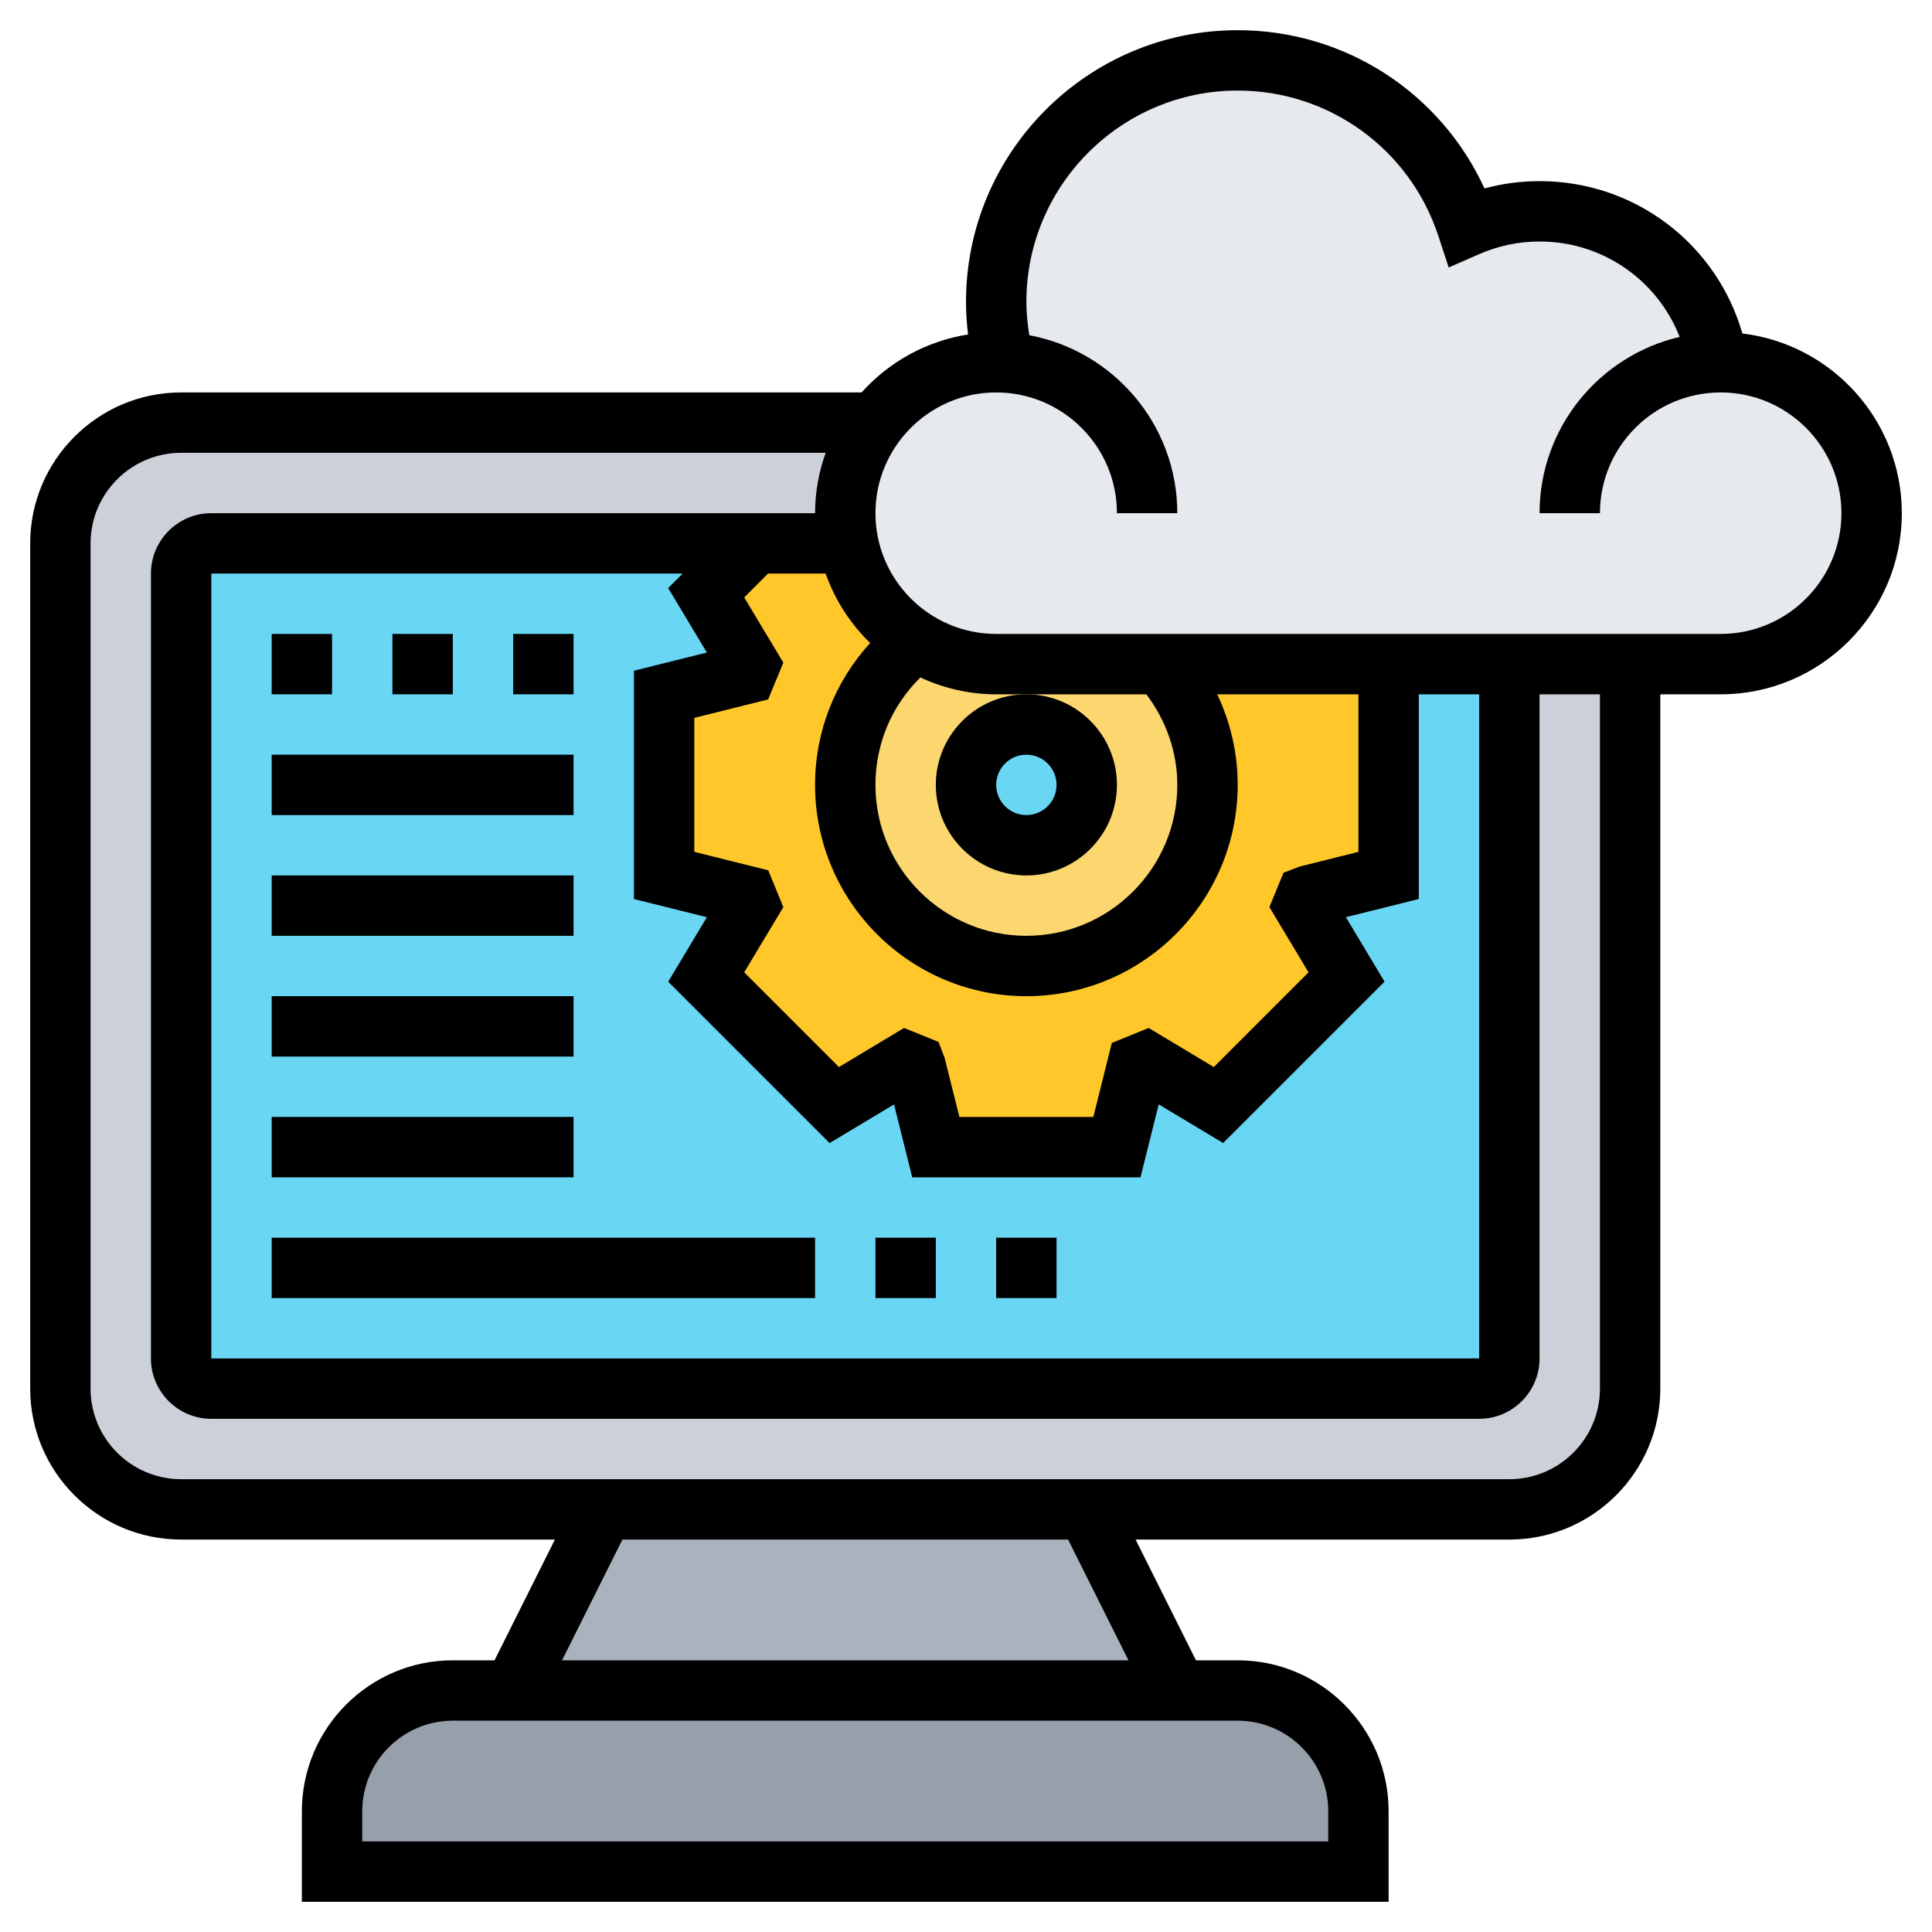 <svg id="Layer_35" enable-background="new 0 0 64 64" height="512" viewBox="0 0 64 64" width="512" xmlns="http://www.w3.org/2000/svg"><path d="m45 60v2h-34v-2c0-2.21 1.79-4 4-4h2 22 2c2.21 0 4 1.79 4 4z" fill="#969faa"/><path d="m36 50 3 6h-22l3-6z" fill="#aab2bd"/><path d="m29 14h-23c-2.21 0-4 1.79-4 4v28c0 2.21 1.79 4 4 4h14 16 14c2.21 0 4-1.79 4-4v-32z" fill="#ccd1d9"/><path d="m7 18c-.55 0-1 .45-1 1v26c0 .55.45 1 1 1h42c.55 0 1-.45 1-1v-27z" fill="#69d6f4"/><path d="m34 24c-1.1 0-2 .9-2 2s.9 2 2 2 2-.9 2-2-.9-2-2-2zm-1-2h5.47c.95 1.06 1.53 2.46 1.53 4 0 3.31-2.69 6-6 6s-6-2.69-6-6c0-1.94.92-3.67 2.35-4.76.77.48 1.68.76 2.65.76z" fill="#fcd770"/><path d="m46 23v6l-2.71.68c-.04.1-.07.2-.12.3l1.44 2.38-4.25 4.25-2.38-1.44c-.1.05-.2.08-.3.12l-.68 2.71h-6l-.68-2.71c-.1-.04-.2-.07-.3-.12l-2.38 1.44-4.25-4.25 1.44-2.38c-.05-.1-.08-.2-.12-.3l-2.71-.68v-6l2.71-.68c.04-.1.07-.2.12-.3l-1.44-2.38 1.64-1.64h3.07c.28 1.36 1.11 2.52 2.25 3.24-1.43 1.09-2.35 2.82-2.35 4.76 0 3.31 2.69 6 6 6s6-2.69 6-6c0-1.54-.58-2.94-1.53-4h7.53z" fill="#ffc729"/><path d="m56.92 12h.08c2.76 0 5 2.24 5 5s-2.24 5-5 5h-3-4-4-7.53-5.47c-.97 0-1.88-.28-2.65-.76-1.14-.72-1.97-1.88-2.25-3.24-.07-.32-.1-.66-.1-1 0-1.13.37-2.17 1-3 .91-1.21 2.37-2 4-2 .08 0 .17 0 .25.01-.16-.64-.25-1.32-.25-2.01 0-4.42 3.58-8 8-8 3.55 0 6.55 2.31 7.6 5.5.73-.32 1.55-.5 2.4-.5 2.98 0 5.44 2.16 5.92 5z" fill="#e6e9ed"/><path d="m57.719 11.047c-.854-2.967-3.557-5.047-6.719-5.047-.621 0-1.231.081-1.825.242-1.453-3.173-4.622-5.242-8.175-5.242-4.962 0-9 4.037-9 9 0 .362.025.722.068 1.08-1.393.219-2.625.916-3.527 1.92h-22.541c-2.757 0-5 2.243-5 5v28c0 2.757 2.243 5 5 5h12.382l-2 4h-1.382c-2.757 0-5 2.243-5 5v3h36v-3c0-2.757-2.243-5-5-5h-1.382l-2-4h12.382c2.757 0 5-2.243 5-5v-23h2c3.309 0 6-2.691 6-6 0-3.065-2.311-5.596-5.281-5.953zm-19.745 11.953c.653.864 1.026 1.908 1.026 3 0 2.757-2.243 5-5 5s-5-2.243-5-5c0-1.357.537-2.622 1.489-3.558.765.355 1.614.558 2.511.558h1zm-3.974 10c3.86 0 7-3.141 7-7 0-1.048-.237-2.07-.678-3h4.678v5.219l-1.949.487-.534.205-.466 1.139 1.296 2.159-3.138 3.139-2.158-1.296-1.22.496-.612 2.452h-4.438l-.487-1.949-.203-.535-1.142-.464-2.158 1.296-3.138-3.139 1.296-2.159-.5-1.22-2.449-.611v-4.438l2.446-.611.503-1.22-1.296-2.159.79-.791h1.907c.312.878.819 1.664 1.475 2.3-1.166 1.278-1.825 2.93-1.825 4.7 0 3.859 3.14 7 7 7zm-10.584-11.384-2.416.603v7.562l2.416.603-1.281 2.136 5.347 5.346 2.134-1.281.603 2.415h7.562l.603-2.416 2.134 1.281 5.347-5.346-1.281-2.136 2.416-.602v-6.781h2v22h-42v-26h15.615l-.481.48zm20.584 38.384v1h-32v-1c0-1.654 1.346-3 3-3h26c1.654 0 3 1.346 3 3zm-6.618-5h-18.764l2-4h14.764zm15.618-9c0 1.654-1.346 3-3 3h-44c-1.654 0-3-1.346-3-3v-28c0-1.654 1.346-3 3-3h21.35c-.222.627-.35 1.298-.35 2h-20c-1.103 0-2 .897-2 2v26c0 1.103.897 2 2 2h42c1.103 0 2-.897 2-2v-22h2zm4-25h-24c-2.206 0-4-1.794-4-4s1.794-4 4-4 4 1.794 4 4h2c0-2.933-2.117-5.377-4.903-5.895-.058-.364-.097-.733-.097-1.105 0-3.859 3.14-7 7-7 3.03 0 5.701 1.936 6.647 4.815l.343 1.046 1.008-.441c.637-.278 1.311-.42 2.002-.42 2.096 0 3.904 1.284 4.641 3.161-2.655.618-4.641 2.998-4.641 5.839h2c0-2.206 1.794-4 4-4s4 1.794 4 4-1.794 4-4 4z"/><path d="m31 26c0 1.654 1.346 3 3 3s3-1.346 3-3-1.346-3-3-3-3 1.346-3 3zm3-1c.551 0 1 .448 1 1s-.449 1-1 1-1-.448-1-1 .449-1 1-1z"/><path d="m9 21h2v2h-2z"/><path d="m13 21h2v2h-2z"/><path d="m17 21h2v2h-2z"/><path d="m9 25h10v2h-10z"/><path d="m9 29h10v2h-10z"/><path d="m9 33h10v2h-10z"/><path d="m9 37h10v2h-10z"/><path d="m9 41h18v2h-18z"/><path d="m29 41h2v2h-2z"/><path d="m33 41h2v2h-2z"/></svg>